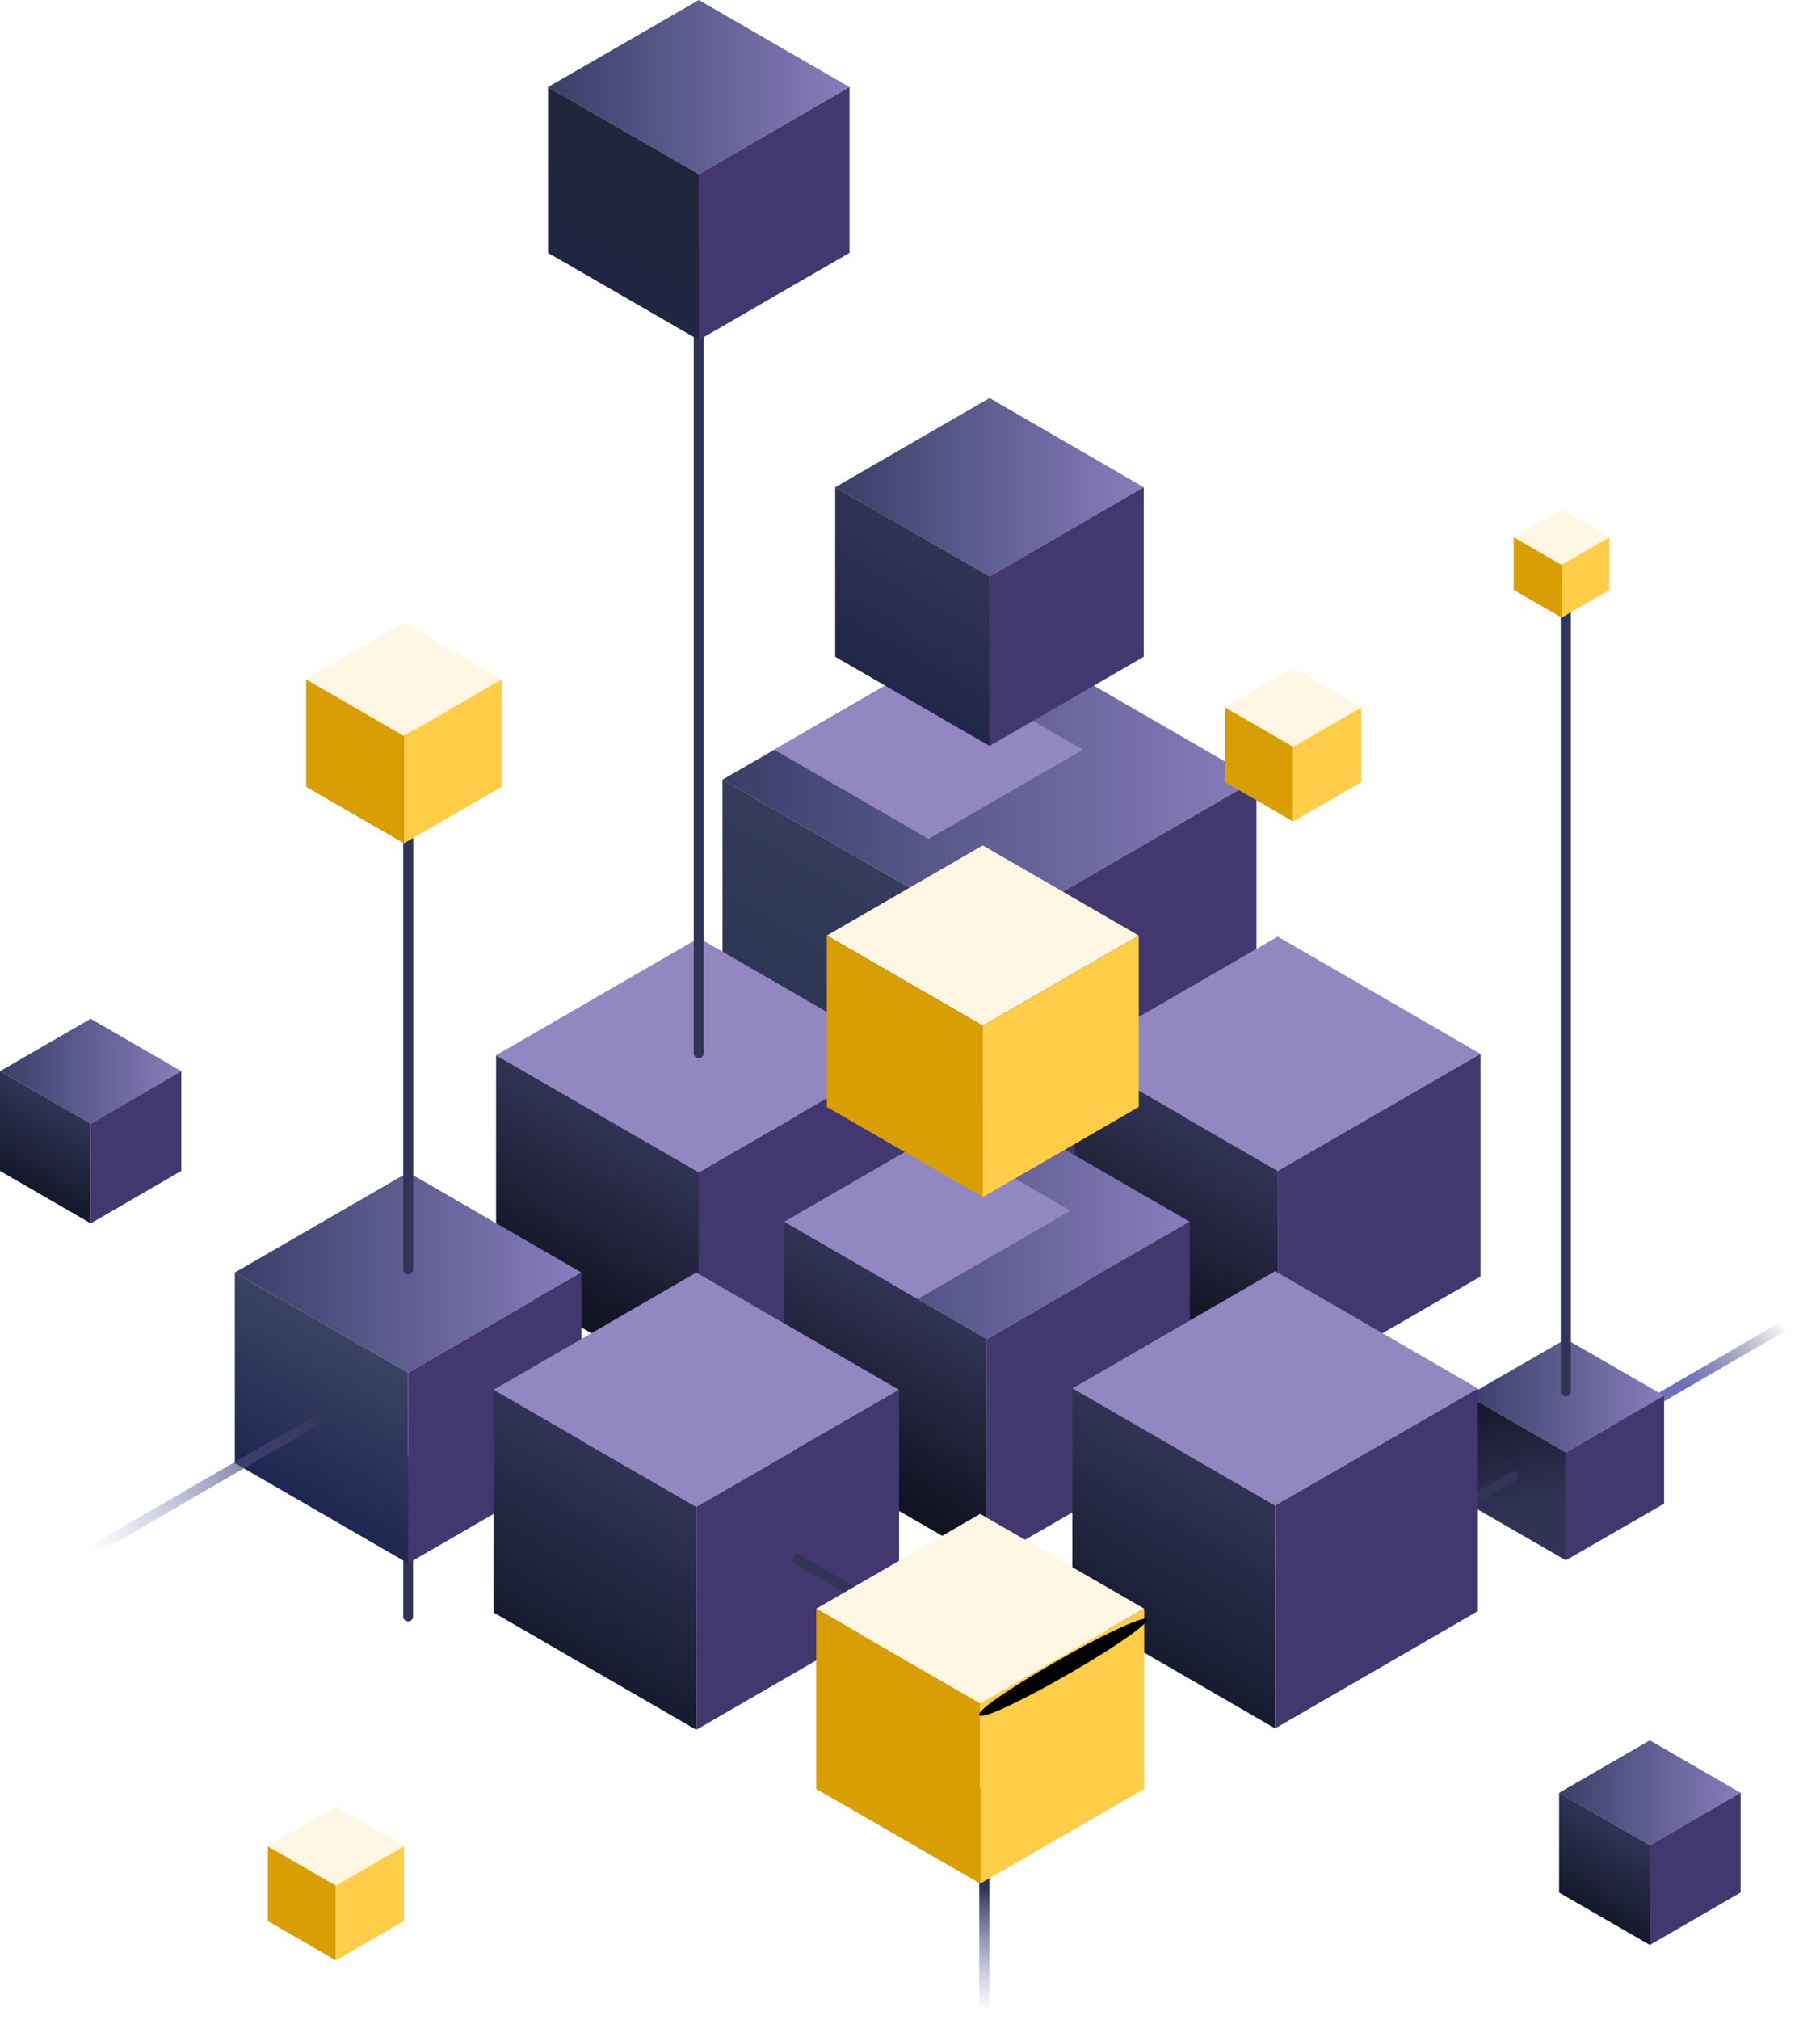 <svg width="430" height="477" viewBox="0 0 430 477" fill="none" xmlns="http://www.w3.org/2000/svg">
<path d="M232.585 475C232.263 475 231.954 474.872 231.726 474.644C231.498 474.416 231.37 474.106 231.37 473.784V423.144C231.369 422.986 231.401 422.831 231.463 422.686C231.525 422.542 231.615 422.411 231.729 422.303C231.842 422.194 231.977 422.11 232.124 422.055C232.271 422 232.428 421.975 232.585 421.983C232.893 421.983 233.188 422.105 233.406 422.323C233.623 422.54 233.746 422.836 233.746 423.144V473.784C233.746 474.097 233.625 474.398 233.409 474.625C233.193 474.851 232.898 474.986 232.585 475Z" fill="url(#paint0_linear_107_922)"/>
<path d="M96.427 382.841C96.119 382.841 95.824 382.719 95.606 382.501C95.388 382.284 95.266 381.988 95.266 381.68V344.861C95.266 344.553 95.388 344.258 95.606 344.04C95.824 343.823 96.119 343.7 96.427 343.7C96.734 343.7 97.03 343.823 97.247 344.04C97.465 344.258 97.587 344.553 97.587 344.861V381.68C97.587 381.988 97.465 382.284 97.247 382.501C97.03 382.719 96.734 382.841 96.427 382.841Z" fill="#323457"/>
<path d="M381.232 337.564C381.027 337.56 380.824 337.508 380.642 337.412C380.46 337.316 380.303 337.179 380.182 337.011C380.039 336.738 380.005 336.42 380.087 336.122C380.169 335.824 380.361 335.569 380.624 335.408L428.203 307.766C428.484 307.619 428.811 307.583 429.117 307.665C429.424 307.747 429.689 307.941 429.86 308.208C430.004 308.482 430.038 308.8 429.956 309.097C429.874 309.395 429.682 309.65 429.418 309.811L381.84 337.453C381.65 337.54 381.441 337.578 381.232 337.564Z" fill="url(#paint1_linear_107_922)"/>
<path d="M393.168 329.548L369.959 316.169L346.75 329.548L369.959 342.927L393.168 329.548Z" fill="url(#paint2_linear_107_922)"/>
<path d="M369.959 368.412L346.75 355.034V329.548L369.959 342.927V368.412Z" fill="url(#paint3_linear_107_922)"/>
<path d="M393.168 355.034L369.959 368.412V342.927L393.168 329.548V355.034Z" fill="#42376F"/>
<path d="M331.057 365.04C330.856 365.047 330.658 364.999 330.483 364.902C330.308 364.804 330.162 364.661 330.062 364.487C329.984 364.353 329.933 364.205 329.913 364.052C329.893 363.898 329.904 363.742 329.945 363.592C329.986 363.443 330.057 363.303 330.153 363.182C330.249 363.06 330.368 362.959 330.504 362.884L356.973 347.57C357.244 347.416 357.565 347.377 357.866 347.46C358.167 347.542 358.422 347.741 358.576 348.013C358.73 348.284 358.769 348.605 358.687 348.906C358.604 349.207 358.405 349.462 358.134 349.616L331.665 364.93C331.477 365.023 331.266 365.062 331.057 365.04Z" fill="#323457"/>
<path d="M296.851 184.096L233.801 147.663L170.695 184.096L233.801 220.528L296.851 184.096Z" fill="url(#paint4_linear_107_922)"/>
<path d="M233.801 289.799L170.695 253.367V184.096L233.801 220.528V289.799Z" fill="url(#paint5_linear_107_922)"/>
<path d="M296.851 253.367L233.801 289.799V220.528L296.851 184.096V253.367Z" fill="#42376F"/>
<path d="M255.849 177.019L219.378 155.956L182.907 177.019L219.378 198.083L255.849 177.019Z" fill="#9387C1"/>
<path d="M270.217 115.046L233.801 93.983L197.33 115.046L233.801 136.109L270.217 115.046Z" fill="url(#paint6_linear_107_922)"/>
<path d="M233.801 176.135L197.33 155.072V115.046L233.801 136.109V176.135Z" fill="url(#paint7_linear_107_922)"/>
<path d="M270.217 155.072L233.801 176.135V136.109L270.217 115.046V155.072Z" fill="#42376F"/>
<path d="M349.79 248.833L301.88 221.136L253.971 248.833L301.88 276.475L349.79 248.833Z" fill="#9387C1"/>
<path d="M301.88 329.106L253.971 301.408V248.833L301.88 276.475V329.106Z" fill="url(#paint8_linear_107_922)"/>
<path d="M349.79 301.408L301.88 329.106V276.475L349.79 248.833V301.408Z" fill="#42376F"/>
<path d="M213.024 249.165L165.114 221.468L117.205 249.165L165.114 276.807L213.024 249.165Z" fill="#9387C1"/>
<path d="M165.114 329.437L117.205 301.795V249.165L165.114 276.807V329.437Z" fill="url(#paint9_linear_107_922)"/>
<path d="M213.024 301.795L165.114 329.437V276.807L213.024 249.165V301.795Z" fill="#42376F"/>
<path d="M281.102 288.472L233.193 260.83L185.283 288.472L233.193 316.169L281.102 288.472Z" fill="url(#paint10_linear_107_922)"/>
<path d="M233.193 368.744L185.283 341.102V288.472L233.193 316.169V368.744Z" fill="url(#paint11_linear_107_922)"/>
<path d="M281.103 341.102L233.193 368.744V316.169L281.103 288.472V341.102Z" fill="#42376F"/>
<path d="M185.283 288.472L216.836 306.716L252.92 285.873L221.367 267.63L185.283 288.472Z" fill="#9387C1"/>
<g filter="url(#filter0_d_107_922)">
<path d="M270.051 223.9L233.193 202.616L196.335 223.9L233.193 245.184L270.051 223.9Z" fill="#FFF6E3"/>
<path d="M233.193 285.653L196.335 264.368V223.9L233.193 245.185V285.653Z" fill="#D89E03"/>
<path d="M270.051 264.368L233.193 285.653V245.185L270.051 223.9V264.368Z" fill="#FFCD48"/>
</g>
<path d="M349.182 327.834L301.272 300.137L253.362 327.834L301.272 355.476L349.182 327.834Z" fill="#9387C1"/>
<path d="M301.272 408.106L253.362 380.409V327.834L301.272 355.476V408.106Z" fill="url(#paint12_linear_107_922)"/>
<path d="M349.182 380.409L301.272 408.106V355.476L349.182 327.834V380.409Z" fill="#42376F"/>
<path d="M411.238 423.309L389.797 410.926L368.357 423.309L389.797 435.693L411.238 423.309Z" fill="url(#paint13_linear_107_922)"/>
<path d="M389.797 459.244L368.357 446.86V423.309L389.797 435.693V459.244Z" fill="url(#paint14_linear_107_922)"/>
<path d="M411.238 446.86L389.797 459.244V435.693L411.238 423.309V446.86Z" fill="#42376F"/>
<path d="M42.826 252.924L21.44 240.541L-0 252.924L21.44 265.308L42.826 252.924Z" fill="url(#paint15_linear_107_922)"/>
<path d="M21.44 288.859L-0 276.475V252.924L21.44 265.308V288.859Z" fill="url(#paint16_linear_107_922)"/>
<path d="M42.825 276.475L21.44 288.859V265.308L42.825 252.924V276.475Z" fill="#42376F"/>
<g filter="url(#filter1_d_107_922)">
<path d="M96.427 438.955L80.346 429.667L64.266 438.955L80.346 448.242L96.427 438.955Z" fill="#FFF6E3"/>
<path d="M80.346 465.878L64.266 456.59V438.955L80.346 448.243V465.878Z" fill="#D89E03"/>
<path d="M96.427 456.59L80.346 465.878V448.243L96.427 438.955V456.59Z" fill="#FFCD48"/>
</g>
<g filter="url(#filter2_d_107_922)">
<path d="M322.603 170.053L306.522 160.766L290.442 170.053L306.522 179.341L322.603 170.053Z" fill="#FFF6E3"/>
<path d="M306.522 196.977L290.442 187.689V170.054L306.522 179.341V196.977Z" fill="#D89E03"/>
<path d="M322.602 187.689L306.522 196.977V179.341L322.602 170.054V187.689Z" fill="#FFCD48"/>
</g>
<path d="M137.374 300.468L96.427 276.807L55.48 300.468L96.427 324.13L137.374 300.468Z" fill="url(#paint17_linear_107_922)"/>
<path d="M96.427 369.131L55.48 345.469V300.468L96.427 324.13V369.131Z" fill="url(#paint18_linear_107_922)"/>
<path d="M137.374 345.469L96.427 369.131V324.13L137.374 300.468V345.469Z" fill="#42376F"/>
<path d="M212.416 328.166L164.506 300.469L116.596 328.166L164.506 355.808L212.416 328.166Z" fill="#9387C1"/>
<path d="M164.506 408.438L116.596 380.741V328.166L164.506 355.808V408.438Z" fill="url(#paint19_linear_107_922)"/>
<path d="M212.416 380.741L164.506 408.438V355.808L212.416 328.166V380.741Z" fill="#42376F"/>
<path d="M234.85 396.054C234.652 396.111 234.441 396.111 234.243 396.054L187.825 369.242C187.694 369.162 187.58 369.058 187.489 368.934C187.399 368.81 187.333 368.67 187.298 368.521C187.262 368.372 187.255 368.217 187.28 368.065C187.304 367.914 187.358 367.769 187.438 367.638C187.513 367.503 187.614 367.383 187.736 367.287C187.857 367.191 187.997 367.12 188.146 367.079C188.295 367.038 188.452 367.027 188.605 367.047C188.759 367.067 188.907 367.118 189.041 367.196L235.403 394.009C235.539 394.084 235.658 394.185 235.754 394.306C235.85 394.428 235.921 394.568 235.962 394.717C236.003 394.867 236.014 395.023 235.994 395.176C235.974 395.33 235.923 395.478 235.845 395.612C235.728 395.762 235.576 395.88 235.403 395.957C235.229 396.034 235.04 396.068 234.85 396.054Z" fill="#323457"/>
<g filter="url(#filter3_d_107_922)">
<path d="M271.322 382.841L232.585 360.452L193.849 382.841L232.585 405.232L271.322 382.841Z" fill="#FFF6E3"/>
<path d="M232.585 447.745L193.849 425.41V382.842L232.585 405.232V447.745Z" fill="#D89E03"/>
<path d="M271.322 425.41L232.585 447.745V405.232L271.322 382.842V425.41Z" fill="#FFCD48"/>
</g>
<path d="M165.059 249.828C164.906 249.828 164.755 249.798 164.614 249.74C164.474 249.681 164.346 249.596 164.238 249.488C164.13 249.38 164.045 249.252 163.986 249.112C163.928 248.971 163.898 248.82 163.898 248.667V60.259C163.86 60.082 163.861 59.898 163.903 59.721C163.945 59.545 164.026 59.38 164.14 59.238C164.254 59.097 164.398 58.983 164.562 58.904C164.725 58.826 164.905 58.785 165.086 58.785C165.268 58.785 165.447 58.826 165.611 58.904C165.774 58.983 165.918 59.097 166.032 59.238C166.146 59.38 166.227 59.545 166.269 59.721C166.311 59.898 166.313 60.082 166.274 60.259V248.667C166.274 248.824 166.243 248.98 166.181 249.125C166.119 249.269 166.029 249.4 165.915 249.508C165.801 249.617 165.667 249.701 165.52 249.756C165.372 249.811 165.216 249.836 165.059 249.828Z" fill="#323457"/>
<path d="M96.427 300.911C96.123 300.897 95.836 300.77 95.621 300.556C95.406 300.341 95.28 300.053 95.266 299.75V163.419C95.266 163.111 95.388 162.816 95.606 162.598C95.824 162.381 96.119 162.258 96.427 162.258C96.584 162.251 96.741 162.275 96.888 162.33C97.035 162.385 97.17 162.47 97.283 162.578C97.397 162.687 97.487 162.817 97.549 162.962C97.611 163.107 97.643 163.262 97.642 163.419V299.75C97.628 300.063 97.494 300.358 97.267 300.574C97.041 300.79 96.74 300.911 96.427 300.911Z" fill="#323457"/>
<path d="M200.701 20.566L165.114 3.05176e-05L129.472 20.566L165.114 41.131L200.701 20.566Z" fill="url(#paint20_linear_107_922)"/>
<path d="M165.114 80.272L129.472 59.707V20.566L165.114 41.131V80.272Z" fill="url(#paint21_linear_107_922)"/>
<path d="M200.7 59.707L165.114 80.272V41.131L200.7 20.566V59.707Z" fill="#42376F"/>
<path d="M21.385 367.417C21.185 367.424 20.986 367.376 20.811 367.279C20.636 367.181 20.491 367.038 20.39 366.864C20.312 366.731 20.262 366.583 20.241 366.429C20.221 366.275 20.232 366.119 20.273 365.97C20.315 365.82 20.385 365.68 20.481 365.559C20.577 365.437 20.697 365.336 20.833 365.261L75.318 333.749C75.452 333.671 75.6 333.62 75.753 333.6C75.907 333.58 76.063 333.591 76.213 333.632C76.362 333.674 76.501 333.744 76.623 333.84C76.745 333.936 76.846 334.056 76.921 334.192C76.999 334.325 77.049 334.474 77.069 334.627C77.09 334.781 77.079 334.937 77.038 335.087C76.996 335.236 76.926 335.376 76.83 335.497C76.734 335.619 76.614 335.72 76.478 335.795L21.993 367.307L21.385 367.417Z" fill="url(#paint22_linear_107_922)"/>
<path d="M369.904 329.714C369.601 329.7 369.313 329.573 369.098 329.359C368.884 329.144 368.757 328.856 368.744 328.553V139.316C368.744 139.008 368.866 138.712 369.084 138.495C369.301 138.277 369.596 138.155 369.904 138.155C370.061 138.147 370.218 138.172 370.365 138.227C370.512 138.282 370.647 138.366 370.761 138.475C370.874 138.583 370.965 138.714 371.026 138.858C371.088 139.003 371.12 139.158 371.12 139.316V328.608C371.092 328.911 370.952 329.193 370.727 329.397C370.502 329.602 370.208 329.715 369.904 329.714Z" fill="#323457"/>
<g filter="url(#filter4_d_107_922)">
<path d="M381.232 129.862L369.959 123.339L358.631 129.862L369.959 136.386L381.232 129.862Z" fill="#FFF6E3"/>
<path d="M369.959 148.824L358.631 142.301V129.862L369.959 136.385V148.824Z" fill="#D89E03"/>
<path d="M381.231 142.301L369.958 148.824V136.385L381.231 129.862V142.301Z" fill="#FFCD48"/>
</g>
<path style="mix-blend-mode:color-dodge" d="M270.88 382.289C271.985 382.952 264.083 388.536 253.197 394.838C242.311 401.141 232.585 405.895 231.425 405.066C230.264 404.236 238.277 398.819 249.163 392.516C260.049 386.214 269.775 381.625 270.88 382.289Z" fill="url(#paint23_radial_107_922)"/>
<g filter="url(#filter5_d_107_922)">
<path d="M119.525 163.419L96.427 150.096L73.329 163.419L96.427 176.798L119.525 163.419Z" fill="#FFF6E3"/>
<path d="M96.427 202.118L73.329 188.795V163.42L96.427 176.798V202.118Z" fill="#D89E03"/>
<path d="M119.525 188.795L96.427 202.118V176.798L119.525 163.42V188.795Z" fill="#FFCD48"/>
</g>
<defs>
<filter id="filter0_d_107_922" x="181.335" y="185.616" width="101.716" height="111.037" filterUnits="userSpaceOnUse" color-interpolation-filters="sRGB">
<feFlood flood-opacity="0" result="BackgroundImageFix"/>
<feColorMatrix in="SourceAlpha" type="matrix" values="0 0 0 0 0 0 0 0 0 0 0 0 0 0 0 0 0 0 127 0" result="hardAlpha"/>
<feOffset dx="-1" dy="-3"/>
<feGaussianBlur stdDeviation="7"/>
<feComposite in2="hardAlpha" operator="out"/>
<feColorMatrix type="matrix" values="0 0 0 0 1 0 0 0 0 0.733 0 0 0 0 0.02 0 0 0 0.4 0"/>
<feBlend mode="normal" in2="BackgroundImageFix" result="effect1_dropShadow_107_922"/>
<feBlend mode="normal" in="SourceGraphic" in2="effect1_dropShadow_107_922" result="shape"/>
</filter>
<filter id="filter1_d_107_922" x="49.266" y="412.667" width="60.161" height="64.211" filterUnits="userSpaceOnUse" color-interpolation-filters="sRGB">
<feFlood flood-opacity="0" result="BackgroundImageFix"/>
<feColorMatrix in="SourceAlpha" type="matrix" values="0 0 0 0 0 0 0 0 0 0 0 0 0 0 0 0 0 0 127 0" result="hardAlpha"/>
<feOffset dx="-1" dy="-3"/>
<feGaussianBlur stdDeviation="7"/>
<feComposite in2="hardAlpha" operator="out"/>
<feColorMatrix type="matrix" values="0 0 0 0 1 0 0 0 0 0.733 0 0 0 0 0.02 0 0 0 0.4 0"/>
<feBlend mode="normal" in2="BackgroundImageFix" result="effect1_dropShadow_107_922"/>
<feBlend mode="normal" in="SourceGraphic" in2="effect1_dropShadow_107_922" result="shape"/>
</filter>
<filter id="filter2_d_107_922" x="275.442" y="143.766" width="60.161" height="64.211" filterUnits="userSpaceOnUse" color-interpolation-filters="sRGB">
<feFlood flood-opacity="0" result="BackgroundImageFix"/>
<feColorMatrix in="SourceAlpha" type="matrix" values="0 0 0 0 0 0 0 0 0 0 0 0 0 0 0 0 0 0 127 0" result="hardAlpha"/>
<feOffset dx="-1" dy="-3"/>
<feGaussianBlur stdDeviation="7"/>
<feComposite in2="hardAlpha" operator="out"/>
<feColorMatrix type="matrix" values="0 0 0 0 1 0 0 0 0 0.733 0 0 0 0 0.02 0 0 0 0.4 0"/>
<feBlend mode="normal" in2="BackgroundImageFix" result="effect1_dropShadow_107_922"/>
<feBlend mode="normal" in="SourceGraphic" in2="effect1_dropShadow_107_922" result="shape"/>
</filter>
<filter id="filter3_d_107_922" x="178.849" y="343.452" width="105.474" height="115.294" filterUnits="userSpaceOnUse" color-interpolation-filters="sRGB">
<feFlood flood-opacity="0" result="BackgroundImageFix"/>
<feColorMatrix in="SourceAlpha" type="matrix" values="0 0 0 0 0 0 0 0 0 0 0 0 0 0 0 0 0 0 127 0" result="hardAlpha"/>
<feOffset dx="-1" dy="-3"/>
<feGaussianBlur stdDeviation="7"/>
<feComposite in2="hardAlpha" operator="out"/>
<feColorMatrix type="matrix" values="0 0 0 0 1 0 0 0 0 0.733 0 0 0 0 0.02 0 0 0 0.4 0"/>
<feBlend mode="normal" in2="BackgroundImageFix" result="effect1_dropShadow_107_922"/>
<feBlend mode="normal" in="SourceGraphic" in2="effect1_dropShadow_107_922" result="shape"/>
</filter>
<filter id="filter4_d_107_922" x="343.631" y="106.339" width="50.601" height="53.486" filterUnits="userSpaceOnUse" color-interpolation-filters="sRGB">
<feFlood flood-opacity="0" result="BackgroundImageFix"/>
<feColorMatrix in="SourceAlpha" type="matrix" values="0 0 0 0 0 0 0 0 0 0 0 0 0 0 0 0 0 0 127 0" result="hardAlpha"/>
<feOffset dx="-1" dy="-3"/>
<feGaussianBlur stdDeviation="7"/>
<feComposite in2="hardAlpha" operator="out"/>
<feColorMatrix type="matrix" values="0 0 0 0 1 0 0 0 0 0.733 0 0 0 0 0.02 0 0 0 0.4 0"/>
<feBlend mode="normal" in2="BackgroundImageFix" result="effect1_dropShadow_107_922"/>
<feBlend mode="normal" in="SourceGraphic" in2="effect1_dropShadow_107_922" result="shape"/>
</filter>
<filter id="filter5_d_107_922" x="58.329" y="133.096" width="74.197" height="80.022" filterUnits="userSpaceOnUse" color-interpolation-filters="sRGB">
<feFlood flood-opacity="0" result="BackgroundImageFix"/>
<feColorMatrix in="SourceAlpha" type="matrix" values="0 0 0 0 0 0 0 0 0 0 0 0 0 0 0 0 0 0 127 0" result="hardAlpha"/>
<feOffset dx="-1" dy="-3"/>
<feGaussianBlur stdDeviation="7"/>
<feComposite in2="hardAlpha" operator="out"/>
<feColorMatrix type="matrix" values="0 0 0 0 1 0 0 0 0 0.733 0 0 0 0 0.02 0 0 0 0.4 0"/>
<feBlend mode="normal" in2="BackgroundImageFix" result="effect1_dropShadow_107_922"/>
<feBlend mode="normal" in="SourceGraphic" in2="effect1_dropShadow_107_922" result="shape"/>
</filter>
<linearGradient id="paint0_linear_107_922" x1="232.612" y1="445.954" x2="232.558" y2="475" gradientUnits="userSpaceOnUse">
<stop stop-color="#323457"/>
<stop offset="1" stop-color="#6D71BD" stop-opacity="0"/>
</linearGradient>
<linearGradient id="paint1_linear_107_922" x1="420.079" y1="310.279" x2="397.905" y2="326.352" gradientUnits="userSpaceOnUse">
<stop stop-color="#323457" stop-opacity="0"/>
<stop offset="1" stop-color="#6D71BD"/>
</linearGradient>
<linearGradient id="paint2_linear_107_922" x1="346.75" y1="329.548" x2="393.168" y2="329.548" gradientUnits="userSpaceOnUse">
<stop stop-color="#373F67"/>
<stop offset="1" stop-color="#897DBD"/>
</linearGradient>
<linearGradient id="paint3_linear_107_922" x1="346.622" y1="333.974" x2="352.785" y2="358.528" gradientUnits="userSpaceOnUse">
<stop stop-color="#17192E"/>
<stop offset="1" stop-color="#313355"/>
</linearGradient>
<linearGradient id="paint4_linear_107_922" x1="170.695" y1="184.096" x2="296.851" y2="184.096" gradientUnits="userSpaceOnUse">
<stop stop-color="#373F67"/>
<stop offset="1" stop-color="#897DBD"/>
</linearGradient>
<linearGradient id="paint5_linear_107_922" x1="217.223" y1="210.964" x2="187.252" y2="262.864" gradientUnits="userSpaceOnUse">
<stop stop-color="#343B5B"/>
<stop offset="1" stop-color="#283251"/>
</linearGradient>
<linearGradient id="paint6_linear_107_922" x1="197.33" y1="115.046" x2="270.217" y2="115.046" gradientUnits="userSpaceOnUse">
<stop stop-color="#373F67"/>
<stop offset="1" stop-color="#897DBD"/>
</linearGradient>
<linearGradient id="paint7_linear_107_922" x1="224.186" y1="130.581" x2="206.878" y2="160.593" gradientUnits="userSpaceOnUse">
<stop stop-color="#313355"/>
<stop offset="1" stop-color="#212748"/>
</linearGradient>
<linearGradient id="paint8_linear_107_922" x1="289.281" y1="269.233" x2="266.499" y2="308.697" gradientUnits="userSpaceOnUse">
<stop stop-color="#313355"/>
<stop offset="1" stop-color="#0E111E"/>
</linearGradient>
<linearGradient id="paint9_linear_107_922" x1="152.515" y1="269.564" x2="129.733" y2="309.028" gradientUnits="userSpaceOnUse">
<stop stop-color="#313355"/>
<stop offset="1" stop-color="#0E111E"/>
</linearGradient>
<linearGradient id="paint10_linear_107_922" x1="185.283" y1="288.5" x2="281.102" y2="288.5" gradientUnits="userSpaceOnUse">
<stop stop-color="#373F67"/>
<stop offset="1" stop-color="#897DBD"/>
</linearGradient>
<linearGradient id="paint11_linear_107_922" x1="220.594" y1="308.872" x2="197.812" y2="348.335" gradientUnits="userSpaceOnUse">
<stop stop-color="#313355"/>
<stop offset="1" stop-color="#0E111E"/>
</linearGradient>
<linearGradient id="paint12_linear_107_922" x1="288.728" y1="348.234" x2="265.891" y2="387.698" gradientUnits="userSpaceOnUse">
<stop stop-color="#313355"/>
<stop offset="1" stop-color="#161B2F"/>
</linearGradient>
<linearGradient id="paint13_linear_107_922" x1="368.357" y1="423.309" x2="411.238" y2="423.309" gradientUnits="userSpaceOnUse">
<stop stop-color="#373F67"/>
<stop offset="1" stop-color="#897DBD"/>
</linearGradient>
<linearGradient id="paint14_linear_107_922" x1="384.161" y1="432.431" x2="373.986" y2="450.118" gradientUnits="userSpaceOnUse">
<stop stop-color="#313355"/>
<stop offset="1" stop-color="#14182B"/>
</linearGradient>
<linearGradient id="paint15_linear_107_922" x1="-0" y1="252.924" x2="42.826" y2="252.924" gradientUnits="userSpaceOnUse">
<stop stop-color="#373F67"/>
<stop offset="1" stop-color="#897DBD"/>
</linearGradient>
<linearGradient id="paint16_linear_107_922" x1="15.804" y1="262.046" x2="5.629" y2="279.733" gradientUnits="userSpaceOnUse">
<stop stop-color="#313355"/>
<stop offset="1" stop-color="#14182B"/>
</linearGradient>
<linearGradient id="paint17_linear_107_922" x1="55.48" y1="300.468" x2="137.374" y2="300.468" gradientUnits="userSpaceOnUse">
<stop stop-color="#373F67"/>
<stop offset="1" stop-color="#897DBD"/>
</linearGradient>
<linearGradient id="paint18_linear_107_922" x1="85.651" y1="317.938" x2="66.187" y2="351.654" gradientUnits="userSpaceOnUse">
<stop stop-color="#3A4263"/>
<stop offset="1" stop-color="#1E2750"/>
</linearGradient>
<linearGradient id="paint19_linear_107_922" x1="151.962" y1="348.566" x2="129.125" y2="388.029" gradientUnits="userSpaceOnUse">
<stop stop-color="#313355"/>
<stop offset="1" stop-color="#161B2F"/>
</linearGradient>
<linearGradient id="paint20_linear_107_922" x1="129.472" y1="20.566" x2="200.701" y2="20.566" gradientUnits="userSpaceOnUse">
<stop stop-color="#373F67"/>
<stop offset="1" stop-color="#897DBD"/>
</linearGradient>
<linearGradient id="paint21_linear_107_922" x1="155.775" y1="35.769" x2="138.799" y2="65.118" gradientUnits="userSpaceOnUse">
<stop stop-color="#20253B"/>
<stop offset="1" stop-color="#202642"/>
</linearGradient>
<linearGradient id="paint22_linear_107_922" x1="21.425" y1="366.077" x2="77.252" y2="333.541" gradientUnits="userSpaceOnUse">
<stop stop-color="#6D71BD" stop-opacity="0"/>
<stop offset="1" stop-color="#323457"/>
</linearGradient>
<radialGradient id="paint23_radial_107_922" cx="0" cy="0" r="1" gradientUnits="userSpaceOnUse" gradientTransform="translate(251.279 389.256) rotate(-30.125) scale(22.808 2.014)">
<stop stop-color="#81EDE7"/>
<stop offset="0.21" stop-color="#63B5B0"/>
<stop offset="0.6" stop-color="#2E5452"/>
<stop offset="0.87" stop-color="#0D1817"/>
<stop offset="1"/>
</radialGradient>
</defs>
</svg>
